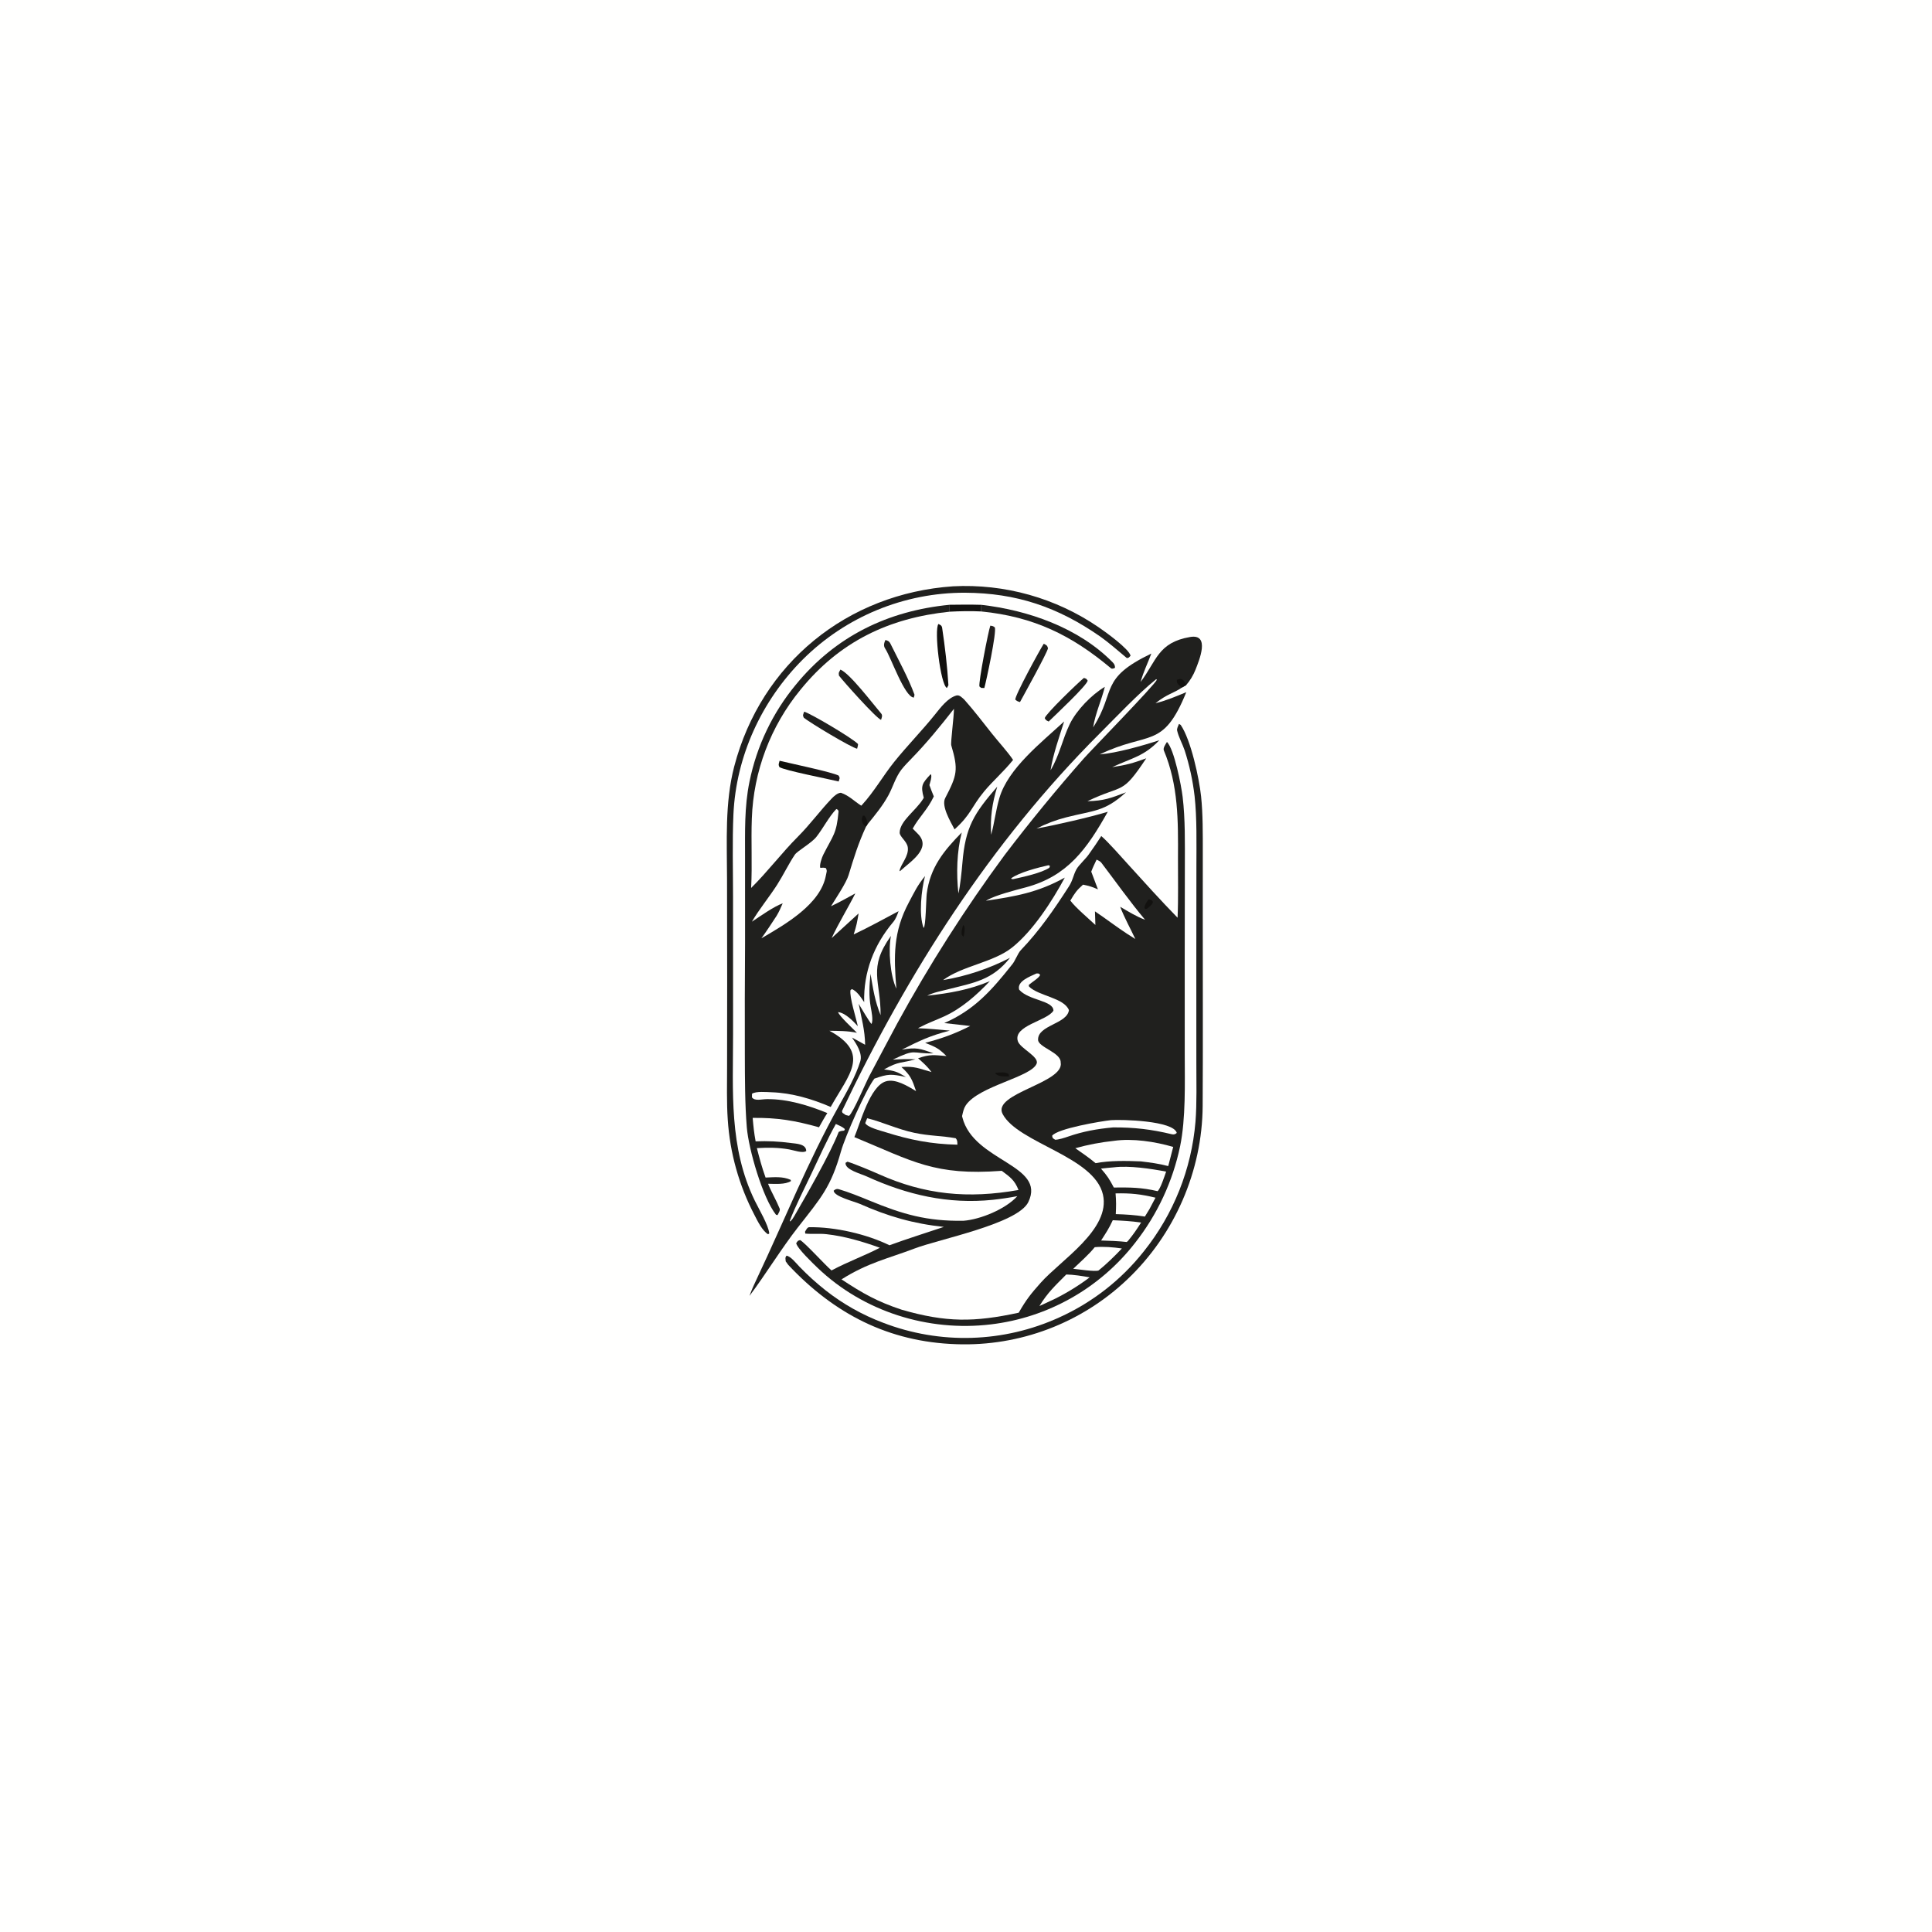 <svg version="1.1" xmlns="http://www.w3.org/2000/svg" style="display: block;" viewBox="0 0 2048 2048" width="1024" height="1024" preserveAspectRatio="none">
<defs>
	<linearGradient id="Gradient1" gradientUnits="userSpaceOnUse" x1="1027.87" y1="705.636" x2="1063.9" y2="685.943">
		<stop class="stop0" offset="0" stop-opacity="1" stop-color="rgb(11,16,11)"/>
		<stop class="stop1" offset="1" stop-opacity="1" stop-color="rgb(36,31,31)"/>
	</linearGradient>
	<linearGradient id="Gradient2" gradientUnits="userSpaceOnUse" x1="849.483" y1="827.859" x2="865.164" y2="806.618">
		<stop class="stop0" offset="0" stop-opacity="1" stop-color="rgb(12,16,9)"/>
		<stop class="stop1" offset="1" stop-opacity="1" stop-color="rgb(33,26,30)"/>
	</linearGradient>
</defs>
<path transform="translate(0,0)" fill="rgb(255,255,254)" d="M 0 0 L 2048 0 L 2048 2048 L 0 2048 L 0 0 z"/>
<path transform="translate(0,0)" fill="rgb(32,32,30)" d="M 1237.03 786.484 C 1244.77 794.229 1252.22 832.916 1253.63 844.559 C 1256.5 868.399 1256.01 893.905 1256 917.947 L 1255.86 1015.26 L 1255.88 1118 C 1255.91 1148.27 1257.05 1185.63 1250.99 1214.98 C 1243.19 1252.34 1226.87 1287.4 1203.3 1317.42 C 1165.93 1365.58 1110.81 1396.75 1050.27 1403.92 C 983.807 1411.87 915.374 1390.41 866.794 1344.07 C 862.447 1339.92 844.624 1322.94 844.021 1317.76 C 846.38 1314.76 844.942 1315.66 848.14 1314.51 C 853.714 1317.73 873.403 1339.67 881.421 1346.73 C 899.304 1337.22 916.083 1331.29 932.697 1322.68 C 914.799 1316.19 894.684 1310.26 875.836 1308.26 C 868.322 1307.46 861.359 1308.38 853.629 1307.66 L 853.377 1305.64 C 854.34 1304.07 855.721 1300.94 857.697 1300.9 C 885.188 1300.43 918.727 1308.25 942.869 1320.03 C 961.949 1313.02 981.258 1307.07 1000.52 1300.56 C 968.367 1297.21 941.203 1289.33 911.75 1276.28 C 905.606 1273.56 884.153 1268.45 883.709 1262.19 C 885.518 1260.63 886.883 1259.92 889.322 1260.64 C 899.572 1263.67 911.935 1268.63 921.819 1272.72 C 956.795 1287.17 982.537 1294.67 1021.25 1294.07 C 1039.05 1292.76 1065.96 1281.77 1078.39 1267.99 C 1069.8 1269.62 1061.15 1270.91 1052.46 1271.85 C 1005.07 1276.76 961.405 1266.55 918.555 1246.99 C 912.266 1244.12 895.45 1239.87 896.337 1232.63 C 897.02 1232.23 897.703 1231.83 898.385 1231.44 C 906.091 1233.78 924.631 1241.55 931.294 1244.55 C 980.422 1266.64 1026.27 1270.88 1079.65 1261.44 C 1075.61 1250.99 1070.62 1247.62 1061.91 1241.12 C 990.581 1246.44 968.101 1231.23 905.667 1205.38 C 911.949 1190.63 922.059 1151.6 938.89 1146.33 C 949.181 1143.1 962.266 1151.33 971.089 1156.63 C 966.775 1143.99 965.202 1139.97 955.563 1131.09 C 969.699 1130.01 973.961 1132.66 987.442 1136.41 C 982.709 1130.1 979.12 1127.13 973.204 1121.82 C 985.81 1117.33 990.032 1118.42 1003.29 1119.44 C 994.534 1110.89 992.037 1110.04 980.687 1105.45 C 998.563 1100.79 1011.93 1095.93 1028.47 1087.6 L 1000.95 1084.48 C 1032.75 1070.65 1051.17 1049.75 1072.37 1023.05 C 1076.19 1018.91 1078.55 1010.9 1082.2 1007.1 C 1101.92 986.563 1117.63 963.681 1132.99 939.801 C 1137.34 933.042 1137.61 927.971 1140.97 921.669 C 1143.5 916.901 1151.69 909.781 1154.8 904.75 C 1159.33 898.526 1163.19 892.686 1167.4 886.237 C 1174.44 892.178 1189.39 909.183 1196.55 917.075 C 1213.84 936.16 1230.26 954.329 1248.28 972.835 C 1249.18 951.841 1248.61 929.889 1248.71 909.501 C 1248.92 870.034 1249.19 832.38 1233.7 795.41 C 1232.66 792.931 1235.66 788.789 1237.03 786.484 z"/>
<path transform="translate(0,0)" fill="rgb(255,255,254)" d="M 1098.72 1031.91 C 1101.7 1032.06 1100.46 1031.53 1102.62 1033.37 C 1101.66 1036.6 1094.17 1040.77 1090.46 1044.24 L 1090.92 1045.94 C 1101.56 1056 1127.9 1057.69 1133.11 1070.77 C 1131.21 1085.54 1099.81 1086.62 1100.4 1102.35 C 1100.69 1110.17 1124.62 1115.72 1124.36 1126.11 C 1128.88 1148.08 1051.21 1158.93 1062.85 1180.93 C 1079.2 1211.85 1159.93 1225.73 1169.18 1266.36 C 1177.57 1303.21 1124.37 1335.85 1103.16 1359.81 C 1092.65 1371.68 1088.1 1377.25 1079.87 1391.52 C 1032.8 1401.68 1002.94 1401.96 955.753 1388.32 C 929.571 1379.6 914.786 1371.17 892.03 1356.2 C 920.253 1338.4 941.046 1334.28 969.406 1323.49 C 995.767 1313.46 1078.91 1297.24 1090.05 1274.26 C 1109.33 1234.49 1032.11 1231.44 1020.17 1184.53 L 1019.82 1183.12 L 1020.01 1182.33 C 1020.87 1178.67 1021.57 1175.03 1023.67 1171.83 C 1037.26 1151.18 1093.45 1141.8 1098.89 1127.45 C 1101.7 1120.05 1081.38 1111.37 1078.95 1103.67 C 1073.72 1087.06 1110.21 1082.25 1116.69 1071.31 C 1116.59 1060.4 1090.55 1060.72 1080.36 1049.11 C 1077.77 1040.1 1091.93 1035.14 1098.72 1031.91 z"/>
<path transform="translate(0,0)" fill="rgb(255,255,254)" d="M 1162.44 911.245 C 1164 911.916 1166.37 913.089 1167.42 914.468 C 1182.96 934.888 1197.32 955.313 1213.84 975.008 C 1204.88 971.777 1195.77 966.053 1187.44 961.235 C 1191.88 972.786 1198.18 984.037 1203.48 995.379 L 1194.55 989.719 C 1183.34 982.408 1172.09 973.702 1160.7 966.062 L 1161.16 980.494 C 1153.76 973.552 1140.14 962.095 1134.59 954.658 C 1139.6 946.327 1141.09 943.98 1148.04 937.772 C 1155.22 939.326 1157.11 939.818 1163.86 942.752 C 1161.42 936.524 1159.05 930.267 1156.76 923.983 C 1158.45 919.46 1160.37 915.588 1162.44 911.245 z"/>
<path transform="translate(0,0)" fill="rgb(255,255,254)" d="M 1180.55 1209.38 C 1200.53 1206.47 1224.47 1210.18 1243.65 1215.79 L 1238.37 1236.09 C 1227.6 1233.34 1220.36 1232.48 1209.42 1231.11 C 1193.78 1230.49 1176.76 1230.09 1161.35 1233 C 1154.78 1227.46 1146.92 1222.09 1139.87 1217.16 C 1153.18 1213.43 1166.79 1210.83 1180.55 1209.38 z"/>
<path transform="translate(0,0)" fill="rgb(255,255,254)" d="M 1180.74 1237.42 C 1197.16 1235.42 1219.9 1238.85 1236.16 1241.95 C 1234.61 1246.35 1230 1260.57 1227.06 1262.7 C 1209.98 1258.66 1197.86 1258.67 1180.7 1258.82 C 1175.89 1249.72 1173.76 1246.43 1167.08 1238.76 C 1171.48 1238.21 1176.28 1237.85 1180.74 1237.42 z"/>
<path transform="translate(0,0)" fill="rgb(255,255,254)" d="M 1177.67 1187.41 C 1189.07 1186.56 1243.9 1187.92 1247.43 1200.93 C 1245.87 1202.43 1244.31 1202.86 1242.1 1202.33 C 1220.71 1197.15 1201.86 1194.93 1179.78 1195.11 C 1163.17 1196.64 1148.27 1199.27 1132.5 1204.73 C 1128.94 1205.97 1122.1 1208.24 1118.49 1208.15 C 1115.34 1205.93 1116.25 1207.35 1115.27 1204 C 1120.54 1196.32 1168.02 1188.37 1177.67 1187.41 z"/>
<path transform="translate(0,0)" fill="rgb(255,255,254)" d="M 1182.54 1265.05 C 1198.61 1264.67 1209.25 1265.82 1224.88 1269.6 C 1222.84 1273.62 1220.59 1277.71 1218.46 1281.71 L 1213.62 1289.61 C 1202.79 1287.91 1193.67 1287.35 1182.77 1287.02 C 1183.19 1278.28 1183.27 1273.72 1182.54 1265.05 z"/>
<path transform="translate(0,0)" fill="rgb(255,255,254)" d="M 919.227 1185.39 C 934.644 1189.04 951.298 1197.04 969.06 1200.8 C 985.509 1204.28 998.243 1203.87 1013.06 1206.58 C 1015.05 1208.88 1014.75 1210.33 1014.88 1213.41 C 987.525 1212.85 964.634 1208.37 938.596 1200.13 C 933.078 1198.39 919.606 1195.13 917.171 1190.54 L 919.227 1185.39 z"/>
<path transform="translate(0,0)" fill="rgb(255,255,254)" d="M 1160.47 1322.07 C 1169.73 1321.21 1180.04 1322.09 1189.23 1323.43 C 1182.55 1330.64 1172.12 1340.74 1164.5 1346.77 C 1160.76 1348.24 1143.21 1345.5 1137.66 1344.96 C 1145.45 1337.44 1153.7 1330.42 1160.47 1322.07 z"/>
<path transform="translate(0,0)" fill="rgb(255,255,254)" d="M 1179.59 1293.48 C 1190.29 1294 1198.96 1294.39 1209.63 1295.94 C 1204.63 1303.79 1201.62 1308.24 1195.76 1315.39 C 1195.31 1315.79 1194.86 1316.18 1194.4 1316.57 C 1187.39 1315.69 1173.57 1315.1 1167.2 1314.98 C 1172.34 1306.96 1175.66 1302.09 1179.59 1293.48 z"/>
<path transform="translate(0,0)" fill="rgb(255,255,254)" d="M 1130.29 1351.02 C 1137.75 1351.09 1147.8 1352.71 1155.1 1354.04 C 1143.57 1362.72 1131.27 1370.32 1118.35 1376.76 L 1101.81 1384.45 C 1110.63 1370.03 1118.49 1362.94 1130.29 1351.02 z"/>
<path transform="translate(0,0)" fill="rgb(18,17,15)" d="M 1217.59 953.343 C 1221.54 954.404 1220.21 953.295 1222.21 956.07 C 1221.35 959.194 1218.61 960.937 1216.04 963.192 L 1213.83 963.564 L 1213.09 961.989 C 1214.23 957.602 1214.85 957.129 1217.59 953.343 z"/>
<path transform="translate(0,0)" fill="rgb(18,17,15)" d="M 1054.74 1137.34 C 1059.59 1136.93 1065.22 1135.82 1069.2 1138.5 L 1069.48 1141.12 C 1064.17 1140.87 1057.83 1141.76 1054.74 1137.34 z"/>
<path transform="translate(0,0)" fill="rgb(32,32,30)" d="M 1209.08 722.934 C 1226.01 700.511 1227.52 681.029 1261.59 675.239 C 1283.14 671.577 1271.16 699.99 1267.31 709.833 C 1265.04 715.634 1261.37 721.771 1257.39 726.24 L 1252.97 728.791 C 1244.33 734.824 1237.22 735.518 1224.88 745.448 C 1236.68 742.528 1246.35 738.323 1257.51 733.734 C 1232.68 794.978 1217.83 774.579 1165.77 799.706 C 1183.86 798.241 1211.48 790.38 1228.93 784.669 C 1212.86 801.7 1200.11 803.366 1178.94 813.223 C 1194.02 810.906 1200.73 809.105 1215.07 803.852 C 1188.62 843.728 1191.45 830.681 1152.72 849.305 C 1170.18 848.914 1177.49 846.043 1193.6 839.876 C 1170.91 860.655 1159.35 858.975 1130.32 866.386 C 1119.37 869.169 1108.76 873.18 1098.71 878.342 C 1117.52 874.91 1156.9 865.961 1174.3 860.499 C 1152.23 899.852 1131.67 928.902 1087.08 940.714 C 1076.03 943.64 1055.75 948.816 1046.36 954.122 L 1045.08 954.854 C 1076.5 950.179 1100.07 946.136 1128.73 930.3 C 1115.32 955.3 1094.84 986.925 1072.86 1004.42 C 1052.89 1020.32 1020.17 1023.72 999.67 1038.96 C 1024.41 1034.81 1048.35 1026.84 1070.63 1015.34 C 1051.85 1039.2 1032.4 1041.7 1003.95 1048.96 C 996.535 1050.85 989.757 1051.95 982.901 1055.47 C 1006.14 1052.96 1027.67 1049.23 1049.28 1040.07 C 1035.19 1054.9 1019.61 1068.81 1000.87 1077.43 C 991.92 1081.54 983.18 1084.57 974.415 1089.27 L 973.128 1089.97 C 984.395 1090.34 995.612 1091.46 1006.84 1092.49 C 985.771 1097.92 975.341 1102.97 955.99 1112.68 C 971.213 1110.09 975.217 1111.35 989.522 1116.62 C 965.457 1117.12 971.94 1111.03 946.419 1123.26 C 955.52 1122.71 961.402 1122.52 970.471 1122.9 C 954.899 1127.34 953.347 1124.58 937.128 1133.62 C 948.785 1135.27 950.317 1135.67 960.366 1141.68 C 944.769 1138.39 941.856 1138.18 926.889 1143.39 C 917.732 1155.27 895.941 1204.69 891.553 1220.24 C 880.705 1258.67 870.242 1269.8 845.593 1301.35 C 828.533 1323.19 811.678 1350.77 794.492 1373.71 C 796.771 1367.24 799.812 1360.7 802.754 1354.48 C 831.59 1293.5 856.432 1231.05 889.419 1172.08 C 897.565 1157.52 907.077 1140.78 911.929 1125.05 C 914.54 1116.59 907.685 1106.41 903.159 1099.85 L 917.066 1107.49 C 916.862 1091.99 913.199 1079.28 910.21 1064.04 C 912.259 1067.35 922.314 1084.67 923.909 1085.46 C 925.758 1081.12 923.907 1072.51 923.043 1067.7 C 920.878 1055.67 921.55 1044.41 922.781 1032.31 C 925.678 1048.95 927.182 1060.42 933.486 1076.11 C 933.59 1039.36 919.732 1026.64 944.419 992.129 C 941.517 1007.41 943.624 1034.01 950.171 1048.02 C 947.415 1013.52 946.721 987.937 963.431 956.594 C 969.426 945.348 972.288 938.889 980.559 928.662 C 976.732 943.05 973.766 969.904 979.05 983.582 C 981.372 983.346 981.743 952.331 982.371 947.451 C 985.967 919.51 1000.35 901.993 1019.48 882.465 C 1014.22 902.726 1013.66 926.226 1015.95 947.043 C 1017.81 939.955 1019.56 922.498 1020.18 914.835 C 1023.31 876.417 1032.62 862.209 1057.13 833.881 C 1051.74 851.525 1049.52 866.54 1050.69 884.885 C 1054.11 872.364 1055.53 859.061 1059.38 845.941 C 1068.62 814.51 1103.74 787.273 1128.03 764.777 C 1122.99 780.763 1116.14 800.177 1113.64 816.494 C 1122.96 801.142 1126.27 783.463 1133.98 767.591 C 1141.17 752.794 1157.14 736.383 1171.16 728.079 C 1167.63 742.437 1161.16 756.056 1158.77 771.04 L 1159.3 770.181 C 1183.15 732.394 1165.18 719.354 1220.46 692.798 C 1216.52 703.403 1212.23 711.667 1209.08 722.934 z"/>
<path transform="translate(0,0)" fill="rgb(18,17,15)" d="M 1252.97 728.791 C 1249.86 726.22 1246.86 724.814 1247.58 720.675 C 1253.39 717.801 1255.48 721.831 1257.39 726.24 L 1252.97 728.791 z"/>
<path transform="translate(0,0)" fill="rgb(255,255,254)" d="M 1225.57 719.979 L 1226.33 720.581 C 1223.92 726.25 1157.85 794.006 1149.22 803.617 C 1119.96 836.772 1091.91 870.97 1065.12 906.145 C 1023.1 963.072 985.008 1022.79 951.104 1084.9 C 941.25 1103.05 931.582 1121.83 921.854 1139.98 C 917.574 1147.96 904.484 1179.27 900.047 1182.84 L 896.529 1182.01 L 893.07 1179.61 C 892.886 1179.11 892.412 1178.01 892.641 1177.53 C 962.304 1031 1050.13 893.092 1165.38 777.868 C 1182.97 760.277 1206.34 735.488 1225.57 719.979 z"/>
<path transform="translate(0,0)" fill="rgb(255,255,254)" d="M 886.042 1191.47 C 889.275 1192.98 893.245 1194.46 895.613 1196.95 L 894.885 1198.5 C 892.405 1198.81 891.229 1198.73 889.051 1199.92 C 880.141 1222.97 854.66 1267.24 841.7 1289.61 C 840.172 1292.27 839.838 1292.52 837.735 1294.81 L 837.187 1294.22 C 842.624 1279.65 852.981 1259.24 859.826 1244.82 C 867.688 1228.26 877.174 1207.22 886.042 1191.47 z"/>
<path transform="translate(0,0)" fill="rgb(255,255,254)" d="M 1111.44 917.181 L 1113.03 917.905 L 1112.36 919.832 C 1103.89 925.505 1084.39 929.628 1074.22 931.881 C 1072.21 931.835 1072.96 932.232 1071.82 931.107 C 1080.24 924.786 1100.92 919.536 1111.44 917.181 z"/>
<path transform="translate(0,0)" fill="rgb(18,17,15)" d="M 1021 980.595 L 1022.17 981.671 C 1023.19 985.086 1022.08 989.517 1021.52 993.185 L 1019.63 991.168 C 1018.74 987.529 1020.03 984.275 1021 980.595 z"/>
<path transform="translate(0,0)" fill="rgb(32,32,30)" d="M 814.153 1254.83 C 817.889 1264.08 822.726 1271.96 826.451 1281.11 C 827.283 1283.15 825.286 1285.96 824.208 1288.11 L 822.546 1287.63 C 808.281 1269.39 793.527 1218.04 791.65 1195.07 C 789.611 1170.12 789.645 1143.38 789.563 1118.14 C 789.437 1078.7 789.516 1039.26 789.799 999.815 L 789.785 909.242 C 789.843 881.847 788.924 855.708 794.476 828.672 C 802.139 790.89 818.996 755.578 843.555 725.862 C 885.543 674.492 941.262 647.429 1006.75 641.081 C 1006.7 643.372 1006.56 646.176 1006.67 648.417 C 942.252 655.089 889.954 680.117 848.573 731.122 C 816.864 769.7 798.734 817.642 796.979 867.548 C 796.04 891.953 797.536 916.875 796.227 941.278 C 813.882 923.878 828.524 904.217 846.013 886.695 C 858.707 873.976 869.245 859.416 881.633 846.475 C 883.968 844.028 887.88 840.456 891.385 840.363 C 900.071 843.354 905.396 849.238 912.988 854.055 L 913.932 853.04 C 926.461 839.417 936.141 822.32 947.675 807.914 C 961.499 790.647 977.332 774.627 991.202 757.319 C 997.042 750.032 1004.67 739.843 1013.8 737.264 C 1017.23 736.346 1020.1 739.79 1022.37 741.82 C 1032.35 753.042 1042.07 765.755 1051.42 777.565 C 1058.18 786.113 1068.23 796.988 1073.92 805.553 C 1063.96 817.983 1052.24 828.03 1043.27 838.912 C 1028.97 856.255 1029.97 862.643 1011.88 879.19 C 1007.3 870.51 997.634 854.312 1001.95 846.014 C 1014.66 821.597 1016.02 815.931 1008.38 790.077 C 1007.56 787.322 1011.28 759.183 1011.23 751.366 C 996.906 769.713 982.258 787.67 966.005 804.333 C 962.337 808.094 958.644 811.877 955.4 816.016 C 949.271 824.082 946.587 834.073 941.838 842.905 C 935.598 854.354 927.69 863.832 919.533 873.902 L 918.058 876.165 C 909.681 894.328 905.267 908.873 899.528 927.706 C 896.987 936.043 885.805 952.627 880.903 960.629 C 889.428 956.626 898.353 951.602 906.661 947.053 C 898.521 963.211 889.335 977.8 881.567 994.417 L 910.149 968.293 C 908.536 977.907 907.933 981.177 904.949 990.544 C 920.834 982.994 936.984 974.174 952.521 965.893 C 951.301 969.578 949.468 974.276 946.931 977.274 C 926.295 1001.67 915.29 1030.59 916.058 1062.3 C 912.805 1057.54 908.419 1050.5 903.003 1048.49 L 901.556 1049.57 C 900.269 1056.66 907.396 1078.74 909.32 1087.82 C 904.542 1082.55 896.023 1073.62 888.388 1072.88 C 889.441 1076.85 904.531 1090.81 908.404 1094.81 C 898.691 1092.7 889.158 1092.84 879.27 1092.67 C 923.397 1116.73 899.821 1138.88 880.569 1173.42 C 860.831 1164.93 839.458 1158.53 817.835 1157.84 C 812.698 1157.68 801.336 1156.55 797.164 1159.43 L 797.103 1163.26 C 800.123 1167.42 806.91 1165.19 813.13 1165.13 C 835.008 1164.95 857.036 1171.72 876.992 1179.89 C 873.841 1184.76 871.032 1189.91 868.179 1194.97 C 842.651 1187.84 824.065 1184.68 797.859 1185.01 C 798.666 1194.24 799.309 1200.83 801.008 1209.89 C 813.468 1209.36 825.899 1209.94 838.246 1211.61 C 844.142 1212.4 854.477 1212.5 854.647 1220.09 C 851.138 1222.91 841.432 1219.28 836.518 1218.42 C 824.661 1216.34 814.278 1216.39 802.327 1217.05 C 804.947 1227.44 807.877 1238.2 811.54 1248.25 C 820.738 1247.92 829.591 1246.89 838.076 1250.65 L 838.486 1251.95 C 832.38 1255.89 821.468 1254.91 814.153 1254.83 z"/>
<path transform="translate(0,0)" fill="rgb(18,17,15)" d="M 918.058 876.165 C 913.64 873.885 912.383 869.056 914.687 864.589 L 916.353 864.702 C 918.886 867.568 918.87 870.082 919.533 873.902 L 918.058 876.165 z"/>
<path transform="translate(0,0)" fill="rgb(255,255,254)" d="M 886.547 857.59 C 888.677 858.712 887.894 857.89 888.916 860.036 C 886.722 884.275 883.289 885.014 872.661 906.127 C 871.313 908.804 868.406 916.967 869.543 919.982 C 872.445 919.786 872.905 919.517 875.628 920.343 C 876.977 923.653 876.233 923.865 875.514 927.858 C 870.028 958.293 833.007 979.53 807.103 994.649 C 812.672 987.053 817.954 978.802 823.165 970.922 C 826.007 966.201 827.5 962.558 829.699 957.55 C 820.096 961.059 805.994 971.12 797.045 977.03 C 804.385 964.336 815.676 950.614 823.879 937.739 C 830.309 927.648 836.344 915.145 842.58 905.982 C 845.302 901.983 860.199 893.75 865.393 887.123 C 872.869 877.586 878.546 865.985 886.547 857.59 z"/>
<path transform="translate(0,0)" fill="rgb(32,32,30)" d="M 1249.74 767.424 L 1251.56 768.414 C 1262.48 784.268 1271.23 825.425 1273.19 844.114 C 1275.19 863.199 1275 883.87 1275.01 903.206 L 1274.99 977.439 C 1274.97 1042.4 1275.24 1107.36 1274.87 1172.32 C 1274.47 1241.36 1245.07 1308.77 1194.97 1356.25 C 1146.26 1402.59 1080.93 1427.34 1013.75 1424.91 C 941.733 1422.53 884.155 1392.61 835.519 1340.74 L 832.892 1337.1 C 832.661 1333.37 832.038 1333.63 833.7 1331.09 C 838.27 1331.66 843.92 1339.12 847.537 1342.81 C 856.144 1351.72 865.338 1360.05 875.058 1367.73 C 893.463 1382.23 913.991 1393.82 935.922 1402.08 C 996.524 1425.51 1064.02 1423.46 1123.09 1396.41 C 1158.03 1380.61 1188.67 1356.66 1212.44 1326.56 C 1243.95 1287.24 1263.04 1239.43 1267.25 1189.21 C 1268.81 1169.88 1268.18 1145.88 1268.18 1126.19 L 1268.15 1025.58 L 1268.24 918.127 C 1268.24 894.41 1268.91 867.022 1266.3 843.778 C 1264.39 827.39 1260.87 811.228 1255.81 795.526 C 1253.53 788.637 1249.46 781.606 1247.83 774.533 C 1247.32 772.324 1248.78 769.943 1249.74 767.424 z"/>
<path transform="translate(0,0)" fill="rgb(32,32,30)" d="M 1010.24 621.506 C 1064.99 618.659 1119.16 633.868 1164.42 664.796 C 1170.93 669.186 1197.05 687.934 1198.44 695.114 L 1196.55 697.074 C 1195.89 697.262 1195.23 697.45 1194.57 697.639 C 1186.8 691.067 1174.05 680.141 1166.22 674.697 C 1121.26 643.445 1077.43 628.584 1022.99 628.316 C 958.561 628.126 896.698 653.566 851.04 699.029 C 807.312 742.754 780.258 801.608 777.466 863.204 C 776.203 891.07 777.048 923.502 777.053 951.801 L 777.082 1095.5 C 777.087 1157.01 772.604 1216.36 800.195 1272.93 C 804.357 1281.47 814.665 1298.86 815.452 1307.46 L 814.203 1308.39 C 807.988 1304.58 803.061 1294.41 799.771 1287.98 C 783.371 1256.59 773.723 1222.12 771.45 1186.79 C 770.205 1169.14 770.719 1147.77 770.735 1129.87 L 770.831 1039.41 L 770.685 931.63 C 770.625 892.162 768.255 850.988 778.277 812.584 C 806.91 702.86 898.279 629.208 1010.24 621.506 z"/>
<path transform="translate(0,0)" fill="rgb(32,32,30)" d="M 986.484 820.737 L 987.046 821.277 C 987.837 824.343 986.101 828.793 985.209 832.249 C 986.446 835.98 988.398 840.505 989.879 844.234 C 983.056 858.648 974.5 865.657 967.498 878.339 C 969.415 880.251 971.315 882.18 973.199 884.125 C 987.775 899.278 965.393 913.072 954.35 923.183 L 953.524 923.464 C 954.323 916.45 963.767 907.708 962.266 898.006 C 961.293 891.722 953.565 886.861 953.681 882.558 C 954.018 870.02 970.772 859.479 978.505 846.893 L 979.237 845.677 C 975.622 832.607 977.614 830.315 986.484 820.737 z"/>
<path transform="translate(0,0)" fill="rgb(32,32,30)" d="M 1040.21 641.144 C 1089.36 646.75 1143.24 665.174 1179.58 702.182 C 1181.24 703.871 1182 705.55 1181.97 707.875 C 1180.74 708.497 1178.88 709.397 1177.58 708.31 C 1135.96 673.452 1096.12 653.764 1040.11 648.152 L 1040.21 641.144 z"/>
<path transform="translate(0,0)" fill="rgb(32,32,30)" d="M 852.43 754.405 C 858.793 756.048 902.391 781.702 909.342 788.501 C 909.983 789.128 908.909 792.276 908.574 793.658 C 902.772 792.72 857.141 765.325 851.969 760.673 C 850.74 757.552 851.165 758.469 852.43 754.405 z"/>
<path transform="translate(0,0)" fill="rgb(32,32,30)" d="M 890.876 709.8 C 900.822 713.761 925.692 746.572 934.112 756.4 C 935.829 758.404 934.614 760.961 933.938 763.094 C 928.53 761.055 893.881 722.259 889.329 716.164 C 888.922 712.385 888.949 713.692 890.876 709.8 z"/>
<path transform="translate(0,0)" fill="url(#Gradient2)" d="M 826.386 806.446 C 836.539 808.928 883.172 818.717 889.108 822.226 C 890.588 825.761 890.212 823.826 889.032 828.419 C 878.867 825.857 831.119 816.629 826.171 813.097 C 824.903 809.919 825.45 810.522 826.386 806.446 z"/>
<path transform="translate(0,0)" fill="rgb(32,32,30)" d="M 1106.42 682.402 C 1109.53 683.981 1110.01 684.081 1110.94 687.161 C 1109.64 692.871 1085.62 736.134 1081.23 744.227 C 1078.42 743.356 1078.54 743.486 1076.27 741.667 C 1075.51 737.742 1102.13 689.057 1106.42 682.402 z"/>
<path transform="translate(0,0)" fill="rgb(32,32,30)" d="M 938.523 678.453 C 940.938 679.022 942.573 679.599 943.962 682.421 C 952.577 699.912 962.731 718.27 969.44 736.479 C 969.187 737.476 968.935 738.472 968.683 739.469 C 958.754 738.826 944.425 696.643 938.404 687.662 C 936.232 684.424 937.184 681.691 938.523 678.453 z"/>
<path transform="translate(0,0)" fill="url(#Gradient1)" d="M 1049.76 663.24 C 1052.42 663.661 1052.37 663.493 1054.54 665.016 C 1056.74 669.731 1045.41 722.315 1043.44 729.292 C 1039.34 729.104 1040.91 729.882 1038.24 727.663 C 1037.24 722.493 1047.51 669.91 1049.76 663.24 z"/>
<path transform="translate(0,0)" fill="rgb(18,17,15)" d="M 994.759 661.449 C 996.29 662.256 998.284 662.707 998.708 665.537 C 1001.67 685.279 1004.19 706.432 1005.36 726.349 C 1004.82 727.336 1004.28 728.323 1003.74 729.31 C 996.88 725.751 990.035 667.5 994.759 661.449 z"/>
<path transform="translate(0,0)" fill="rgb(32,32,30)" d="M 1149.02 718.608 C 1152.18 719.843 1150.93 718.89 1152.99 721.48 C 1152.41 726.419 1118.19 758.456 1111.64 764.862 C 1109.04 763.514 1108.84 763.73 1107.46 761.245 C 1108.7 756.406 1143.16 723.33 1149.02 718.608 z"/>
<path transform="translate(0,0)" fill="rgb(18,17,15)" d="M 1006.75 641.081 C 1018.14 640.915 1028.8 640.807 1040.21 641.144 L 1040.11 648.152 C 1029.26 647.589 1017.49 647.855 1006.67 648.417 C 1006.56 646.176 1006.7 643.372 1006.75 641.081 z"/>
</svg>